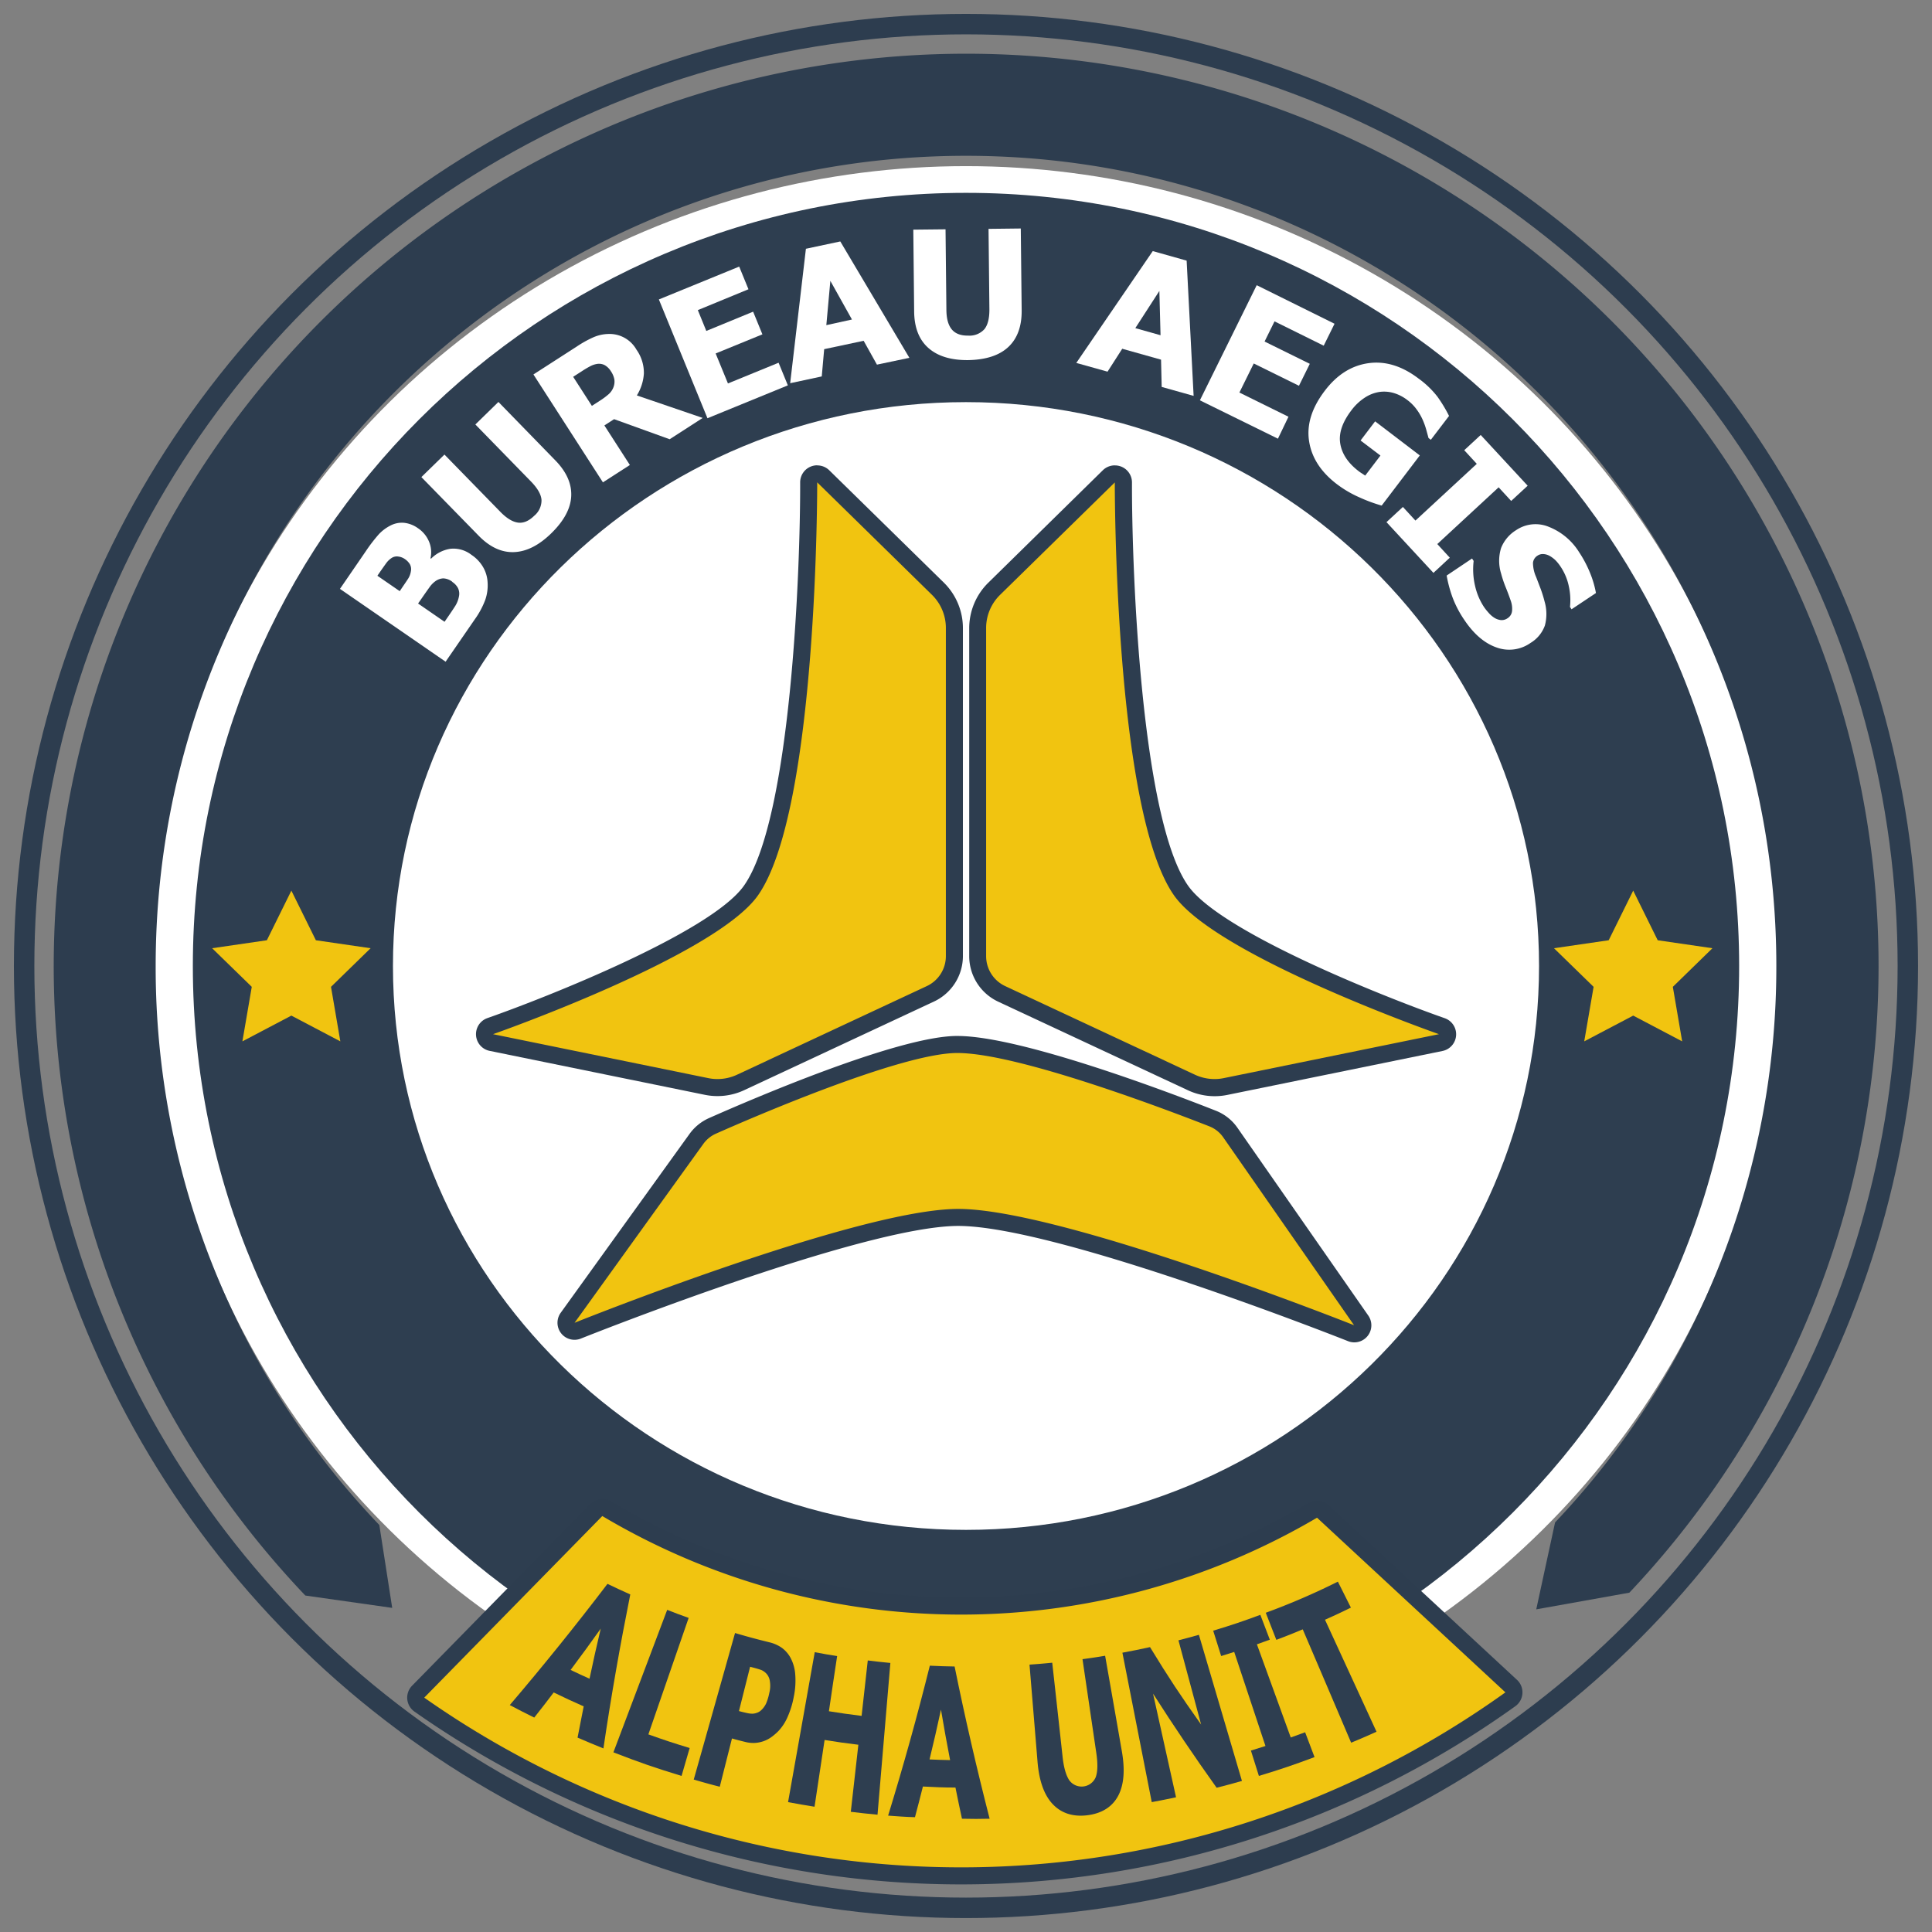 <svg viewBox="0 0 566.93 566.93" xmlns="http://www.w3.org/2000/svg"><rect x="0" y="0" width="566.93" height="566.93" fill="#808080" stroke="none"/><circle cx="283.46" cy="283.46" fill="none" r="276.38" stroke="#2d3d4f" stroke-miterlimit="10" stroke-width="6"/><ellipse cx="283.46" cy="283.46" fill="#fff" rx="238.53" ry="234.71"/><path d="m283.46 56.59c-125.3 0-226.87 101.57-226.87 226.87s101.57 226.88 226.87 226.88 226.88-101.58 226.88-226.88-101.58-226.87-226.88-226.87zm0 392.34c-92.86 0-168.15-74.08-168.15-165.47s75.29-165.46 168.15-165.46 168.16 74.08 168.16 165.46-75.29 165.47-168.16 165.47z" fill="#2e3e50"/><g fill="#fff"><path d="m138.35 162.82a10.93 10.93 0 0 1 3.46 3.68 9.89 9.89 0 0 1 1.27 4.35 13 13 0 0 1 -.69 5.19 24.59 24.59 0 0 1 -3.08 5.72l-8.55 12.41-31-21.37 7.55-11a47.19 47.19 0 0 1 3.83-5 12.29 12.29 0 0 1 3.37-2.55 7.23 7.23 0 0 1 4.11-.83 8.53 8.53 0 0 1 4 1.56 8.79 8.79 0 0 1 3.26 3.92 8 8 0 0 1 .44 4.92l.17.12a10.19 10.19 0 0 1 5.64-2.9 8.62 8.62 0 0 1 6.22 1.78zm-19.62 1.18a4.22 4.22 0 0 0 -1.81-.68 2.8 2.8 0 0 0 -2 .41 6.12 6.12 0 0 0 -1.62 1.57c-.5.69-1.23 1.72-2.19 3.11l-.37.54 6.56 4.52.67-1q1.38-2 1.89-2.82a5.57 5.57 0 0 0 .71-2 3.06 3.06 0 0 0 -.32-2.13 5.16 5.16 0 0 0 -1.52-1.52zm14 6.72a4.66 4.66 0 0 0 -2.65-1 4.29 4.29 0 0 0 -2.43.91 7.36 7.36 0 0 0 -1.65 1.74c-.59.81-1.36 1.91-2.32 3.3l-1 1.43 7.77 5.36.29-.42c1.39-2 2.35-3.44 2.85-4.23a8 8 0 0 0 1.08-2.77 3.74 3.74 0 0 0 -.28-2.47 4.89 4.89 0 0 0 -1.71-1.83z"/><path d="m161.78 156.48q-5.43 5.31-10.92 5.53t-10.41-4.82l-16.8-17.19 6.77-6.61 16.41 16.81q2.74 2.81 5.14 3.15t4.79-2a5.86 5.86 0 0 0 2.14-4.67q-.19-2.38-3-5.3l-16.41-16.82 6.77-6.61 16.74 17.19q4.86 5 4.62 10.43t-5.84 10.91z"/><path d="m206.2 122.64-9.69 6.25-16.31-5.89-2.85 1.84 7.48 11.61-7.91 5.09-20.39-31.66 12.73-8.2a32.47 32.47 0 0 1 4.81-2.68 11.65 11.65 0 0 1 4.5-1 9.07 9.07 0 0 1 8.2 4.61 11.73 11.73 0 0 1 2.17 7 13.75 13.75 0 0 1 -2.06 6.42zm-26.95-13.72a5.15 5.15 0 0 0 -1.78-1.76 3.64 3.64 0 0 0 -2.37-.35 6.38 6.38 0 0 0 -1.92.67 26.56 26.56 0 0 0 -2.33 1.38l-2.66 1.71 5.49 8.53 2.28-1.47a20.62 20.62 0 0 0 2.69-2 5.16 5.16 0 0 0 1.41-2.13 4.6 4.6 0 0 0 .22-2.16 6.34 6.34 0 0 0 -1.03-2.42z"/><path d="m207.6 122.73-14.26-34.86 23.57-9.64 2.72 6.65-14.86 6.12 2.49 6.11 13.74-5.65 2.72 6.65-13.72 5.61 3.61 8.8 14.86-6.08 2.72 6.64z"/><path d="m231.87 112.45 4.62-39.45 10.09-2.15 20.27 34.15-9.52 2-3.9-7-11.58 2.46-.71 8zm18.13-18.69-6.34-11.35-1.18 13z"/><path d="m284.16 105.67q-7.59.08-11.71-3.54t-4.2-10.68l-.25-24.06 9.46-.1.25 23.5q0 3.92 1.55 5.83t4.83 1.86a5.88 5.88 0 0 0 4.78-1.89c1-1.25 1.49-3.22 1.46-5.94l-.25-23.49 9.46-.11.26 24q.07 7-3.87 10.73t-11.77 3.89z"/><path d="m315.83 106.5 22.44-32.82 9.94 2.8 2.05 39.69-9.37-2.63-.19-8-11.39-3.2-4.31 6.72zm24.72-8.13-.34-13-7.06 10.92z"/><path d="m352.1 117.47 16.67-33.78 22.84 11.31-3.18 6.44-14.43-7.14-2.92 5.92 13.27 6.54-3.18 6.44-13.27-6.54-4.21 8.53 14.4 7.1-3.09 6.44z"/><path d="m405.44 148.36a45.42 45.42 0 0 1 -6.32-2.32 32.71 32.71 0 0 1 -6.8-3.95q-7.06-5.37-8.18-12.63t4.59-14.77q5.34-7.05 12.77-8.11t14.72 4.47a26.83 26.83 0 0 1 5.59 5.36 41.89 41.89 0 0 1 3.4 5.64l-5.34 7-.68-.51-.65-2.39a22 22 0 0 0 -1-2.82 16 16 0 0 0 -1.77-3.09 12.88 12.88 0 0 0 -2.78-2.84 12.36 12.36 0 0 0 -4-2.07 10 10 0 0 0 -4.25-.31 10.84 10.84 0 0 0 -4.21 1.64 15.39 15.39 0 0 0 -4 3.78q-4 5.27-3.24 9.76t5.32 8c.26.21.58.44 1 .7s.7.48 1 .66l4.47-5.88-5.83-4.42 4.27-5.62 13.11 10z"/><path d="m420.63 168.11-13.78-14.89 4.82-4.46 3.68 4 18-16.65-3.68-4 4.83-4.47 13.78 14.89-4.84 4.47-3.68-4-18 16.65 3.67 4z"/><path d="m429.68 181.89a30.93 30.93 0 0 1 -3.52-6.79 38.18 38.18 0 0 1 -1.65-6.21l7.45-5 .47.72a21.18 21.18 0 0 0 .4 7.24 18.72 18.72 0 0 0 2.61 6.23 15.29 15.29 0 0 0 1.33 1.68 7.51 7.51 0 0 0 1.65 1.47 4.58 4.58 0 0 0 1.93.72 3 3 0 0 0 2.07-.56 2.83 2.83 0 0 0 1.29-2.21 7 7 0 0 0 -.4-2.92c-.43-1.25-.92-2.57-1.48-3.95a32.65 32.65 0 0 1 -1.34-4 12.6 12.6 0 0 1 0-7.52 10.81 10.81 0 0 1 4.37-5.2 10.16 10.16 0 0 1 9.61-1 18.47 18.47 0 0 1 8.93 7.48 34.15 34.15 0 0 1 3.15 5.95 29.38 29.38 0 0 1 1.77 6l-7.16 4.77-.46-.69a18.8 18.8 0 0 0 -.32-5.95 16.24 16.24 0 0 0 -2.42-5.85 13.5 13.5 0 0 0 -1.38-1.76 8.34 8.34 0 0 0 -1.72-1.34 4.31 4.31 0 0 0 -1.85-.61 2.76 2.76 0 0 0 -1.84.46 2.8 2.8 0 0 0 -1.33 2.12 10.3 10.3 0 0 0 .92 4.14c.47 1.21.91 2.38 1.34 3.5a37.24 37.24 0 0 1 1.16 3.75 13 13 0 0 1 .07 7 9.85 9.85 0 0 1 -4.19 5.09 10.84 10.84 0 0 1 -10 1.34q-5.28-1.85-9.46-8.1z"/></g><path d="m210.53 319.14a16 16 0 0 1 -3.23-.33l-63.12-12.89a2.5 2.5 0 0 1 -.33-4.81c.65-.23 64.43-22.71 76.49-39.75 17-24.07 17-118.86 17-119.82a2.52 2.52 0 0 1 1.53-2.31 2.58 2.58 0 0 1 1-.19 2.5 2.5 0 0 1 1.75.71l33.67 33a16.24 16.24 0 0 1 4.84 11.53v96.29a12.23 12.23 0 0 1 -7 11.05l-55.68 26a16.23 16.23 0 0 1 -6.92 1.52z" fill="#f1c410"/><path d="m239.8 141.54 33.67 33a13.62 13.62 0 0 1 4.09 9.74v96.29a9.71 9.71 0 0 1 -5.59 8.79l-55.68 26a13.55 13.55 0 0 1 -5.76 1.28 13.25 13.25 0 0 1 -2.73-.28l-63.12-12.89s65-22.77 77.7-40.67c17.68-25 17.42-121.26 17.42-121.26m0-5a5.09 5.09 0 0 0 -1.94.39 5 5 0 0 0 -3.06 4.62c.07 26.33-2.76 98.93-16.51 118.37-9.63 13.61-57.59 32.64-75.26 38.83a5 5 0 0 0 .65 9.62l63.12 12.89a18.55 18.55 0 0 0 11.6-1.37l55.68-26a14.74 14.74 0 0 0 8.48-13.32v-96.27a18.72 18.72 0 0 0 -5.56-13.3l-33.66-33a5 5 0 0 0 -3.51-1.43z" fill="#2d3d4f"/><path d="m356.4 319.14a16.23 16.23 0 0 1 -6.82-1.51l-55.68-26a12.23 12.23 0 0 1 -7-11.05v-96.28a16.24 16.24 0 0 1 4.84-11.53l33.66-33a2.54 2.54 0 0 1 1.76-.71 2.58 2.58 0 0 1 1 .19 2.54 2.54 0 0 1 1.53 2.31c0 1-.06 95.75 17 119.82 12.06 17.05 75.84 39.52 76.49 39.75a2.5 2.5 0 0 1 -.33 4.81l-63.12 12.89a16 16 0 0 1 -3.33.31z" fill="#f1c410"/><path d="m327.13 141.54s-.27 96.26 17.42 121.26c12.66 17.9 77.7 40.67 77.7 40.67l-63.12 12.89a13.25 13.25 0 0 1 -2.73.28 13.55 13.55 0 0 1 -5.76-1.28l-55.68-26a9.71 9.71 0 0 1 -5.59-8.79v-96.27a13.62 13.62 0 0 1 4.09-9.74l33.67-33m0-5a5 5 0 0 0 -3.51 1.43l-33.62 33.01a18.72 18.72 0 0 0 -5.59 13.31v96.29a14.74 14.74 0 0 0 8.48 13.32l55.68 26a18.55 18.55 0 0 0 11.6 1.37l63.12-12.89a5 5 0 0 0 .65-9.62c-17.67-6.19-65.64-25.23-75.27-38.83-13.74-19.44-16.57-92-16.5-118.37a5 5 0 0 0 -3.06-4.62 5.09 5.09 0 0 0 -1.94-.39z" fill="#2d3d4f"/><path d="m397.38 391.39a2.52 2.52 0 0 1 -.93-.18c-.85-.33-85.7-33.95-115.2-33.95-28.59 0-110.85 32.89-111.68 33.23a2.5 2.5 0 0 1 -3-3.79l37.79-52.47a11.42 11.42 0 0 1 4.68-3.81c12.43-5.52 54.3-23.54 71.33-23.9h.63c18.12 0 61.81 16.6 74.77 21.68a11.48 11.48 0 0 1 5.24 4.15l38.38 55.12a2.5 2.5 0 0 1 -2.05 3.93z" fill="#f1c410"/><path d="m281 309c17.91 0 62.72 17.14 73.86 21.51a8.92 8.92 0 0 1 4.1 3.25l38.38 55.12s-85.8-34.13-116.13-34.13h-.06c-29.35 0-112.55 33.41-112.55 33.41l37.78-52.48a9.13 9.13 0 0 1 3.67-3c10.32-4.58 53.55-23.32 70.38-23.68zm0-5h-.68c-17.5.37-59.76 18.55-72.3 24.11a14.11 14.11 0 0 0 -5.69 4.64l-37.79 52.47a5 5 0 0 0 5.92 7.57c.83-.33 82.64-33 110.7-33.05 29.08 0 113.48 33.44 114.33 33.78a5 5 0 0 0 6-7.51l-38.39-55.1a13.9 13.9 0 0 0 -6.37-5c-13.07-5.17-57.13-21.91-75.73-21.91z" fill="#2d3d4f"/><path d="m472.82 94.11a267.79 267.79 0 0 0 -383.22 374.09l25.49 3.62-3.78-24.32a236.76 236.76 0 0 1 -65.63-164c0-131.11 106.67-237.78 237.78-237.78s237.79 106.63 237.79 237.74a236.8 236.8 0 0 1 -64.93 163.29l-5.52 25.5 27.32-4.89a267.79 267.79 0 0 0 -5.3-373.25z" fill="#2d3d4f"/><path d="m282 550.46a274.81 274.81 0 0 1 -159-50.25 2.51 2.51 0 0 1 -.35-3.8l52.35-53.29a2.5 2.5 0 0 1 1.78-.75 2.54 2.54 0 0 1 1.28.35 203.59 203.59 0 0 0 207.18.49 2.5 2.5 0 0 1 3 .31l55.28 51.26a2.49 2.49 0 0 1 -.24 3.86 274.59 274.59 0 0 1 -161.28 51.82z" fill="#f1c410"/><path d="m176.74 444.87a206.09 206.09 0 0 0 209.73.49l55.28 51.25a274.08 274.08 0 0 1 -317.26 1.55zm0-5a5 5 0 0 0 -3.57 1.5l-52.25 53.29a5 5 0 0 0 .69 7.59 279.09 279.09 0 0 0 323.06-1.58 5 5 0 0 0 .48-7.73l-55.28-51.25a5 5 0 0 0 -3.4-1.33 5.05 5.05 0 0 0 -2.54.69 201.08 201.08 0 0 1 -204.62-.47 5 5 0 0 0 -2.57-.71z" fill="#2d3d4f"/><path d="m85.5 298.02-14.37 7.56 2.75-16-11.63-11.33 16.06-2.34 7.19-14.56 7.19 14.56 16.06 2.34-11.62 11.33 2.74 16z" fill="#f1c410"/><path d="m479.25 298.02-14.37 7.56 2.75-16-11.63-11.33 16.06-2.34 7.19-14.56 7.19 14.56 16.06 2.34-11.62 11.33 2.74 16z" fill="#f1c410"/><path d="m149.59 500.34c9.9-11.61 19.42-23.43 28.67-35.57 2.66 1.28 4 1.9 6.69 3.11-3 15-5.64 30-7.88 45.18-3-1.22-4.57-1.86-7.59-3.17.7-3.67 1.06-5.51 1.8-9.17-3.54-1.57-5.3-2.38-8.8-4.08-2.26 3-3.4 4.43-5.71 7.37-2.89-1.43-4.32-2.16-7.18-3.67zm23.4-7.73c1.25-5.9 1.91-8.84 3.29-14.7-3.48 4.88-5.25 7.31-8.84 12.12 2.21 1.06 3.32 1.57 5.56 2.58z" fill="#2e3e50"/><path d="m200 521.13c-8.06-2.47-12.06-3.85-20-6.92q7.91-20.9 15.78-41.81c2.51 1 3.77 1.45 6.3 2.36q-5.9 17.1-11.82 34.18c4.82 1.72 7.24 2.52 12.12 4-.97 3.28-1.45 4.92-2.38 8.19z" fill="#2e3e50"/><path d="m232.91 498a26 26 0 0 1 -1.75 5.71 14.24 14.24 0 0 1 -2.73 4.24 16.14 16.14 0 0 1 -2.05 1.77 9.39 9.39 0 0 1 -2.3 1.21 9.54 9.54 0 0 1 -2.57.52 9.73 9.73 0 0 1 -2.9-.31c-1.53-.38-2.29-.57-3.82-1l-3.58 14.17c-3.07-.8-4.59-1.22-7.64-2.11q6.08-21.51 12.12-43c4 1.17 6 1.71 10 2.7a10.73 10.73 0 0 1 3.71 1.62 9 9 0 0 1 2.52 2.85 12.09 12.09 0 0 1 1.43 4.9 23.21 23.21 0 0 1 -.44 6.73zm-7.15-1.28a8.42 8.42 0 0 0 .16-3.31 4.13 4.13 0 0 0 -.89-2.14 4.46 4.46 0 0 0 -1.64-1.22c-.57-.21-1.34-.44-2.33-.7l-.95-.25-3.27 13 .49.13q1 .26 1.89.45a6.93 6.93 0 0 0 1.6.19 4.17 4.17 0 0 0 1.33-.28 3.41 3.41 0 0 0 1.19-.72 6.5 6.5 0 0 0 1.47-2 15.67 15.67 0 0 0 .95-3.17z" fill="#2e3e50"/><path d="m257.5 532.51c-3.14-.3-4.71-.47-7.84-.85.89-7.87 1.33-11.81 2.22-19.68-4-.49-6-.77-9.91-1.4-1.17 7.84-1.76 11.75-2.95 19.59-3.11-.5-4.67-.77-7.77-1.35q3.93-22 7.83-44c2.62.5 3.94.73 6.57 1.15-1 6.47-1.45 9.71-2.41 16.18 3.82.61 5.74.89 9.59 1.36.72-6.51 1.09-9.76 1.81-16.26 2.65.33 4 .47 6.63.73q-1.87 22.26-3.77 44.53z" fill="#2e3e50"/><path d="m260.61 532.78c4.48-14.57 8.55-29.18 12.24-44 2.91.14 4.36.19 7.27.24 3.05 15 6.47 29.84 10.28 44.67-3.25.07-4.87.08-8.12 0-.79-3.66-1.17-5.49-1.91-9.15-3.82 0-5.73-.12-9.55-.3-.91 3.6-1.37 5.41-2.33 9-3.16-.09-4.73-.24-7.88-.46zm18.19-16.29c-1.14-5.92-1.67-8.88-2.68-14.81-1.28 5.85-1.94 8.78-3.35 14.61 2.41.11 3.62.15 6.03.2z" fill="#2e3e50"/><path d="m319 532.68c-4.22.5-7.64-.64-10.15-3.34s-3.95-6.86-4.4-12.42q-1.17-14.22-2.35-28.45c2.67-.19 4-.3 6.67-.56 1.23 11.08 1.84 16.63 3.05 27.71.34 3.09 1 5.34 1.94 6.77a4.48 4.48 0 0 0 7.74-.82q.91-2.34.21-7.12c-1.62-11-2.43-16.55-4.06-27.58 2.66-.36 4-.56 6.64-1q2.48 14.06 4.92 28.09c.94 5.42.62 9.77-1.09 13s-4.79 5.2-9.12 5.72z" fill="#2e3e50"/><path d="m364.44 522.6c-3 .85-4.45 1.25-7.43 2-6.49-9.09-12.65-18.21-18.66-27.62q3.38 15.21 6.75 30.42c-2.85.6-4.28.89-7.13 1.42q-4.29-21.93-8.61-43.85c3.24-.6 4.87-.93 8.1-1.64 5.66 9.24 8.66 13.79 15 22.73-2.65-9.89-4-14.83-6.65-24.72 2.4-.62 3.59-.94 6-1.62q6.32 21.44 12.63 42.88z" fill="#2e3e50"/><path d="m385.74 515.61c-6.48 2.41-9.75 3.52-16.33 5.52-.93-3-1.4-4.47-2.34-7.44 1.71-.52 2.57-.79 4.27-1.34q-4.57-13.8-9.17-27.6c-1.53.49-2.3.73-3.83 1.2l-2.34-7.44c5.57-1.69 8.34-2.62 13.84-4.65l2.78 7.29c-1.51.55-2.27.83-3.79 1.36q5 13.67 9.93 27.34c1.69-.6 2.54-.91 4.22-1.53 1.1 2.92 1.65 4.38 2.76 7.29z" fill="#2e3e50"/><path d="m396.48 511.38q-7.08-16.63-14.2-33.26c-3.08 1.29-4.63 1.9-7.75 3.08l-3.1-7.95a204.5 204.5 0 0 0 21.16-9.13l3.82 7.62c-3 1.48-4.54 2.19-7.6 3.56q7.57 16.43 15.12 32.86c-2.93 1.33-4.46 1.98-7.45 3.22z" fill="#2e3e50"/></svg>